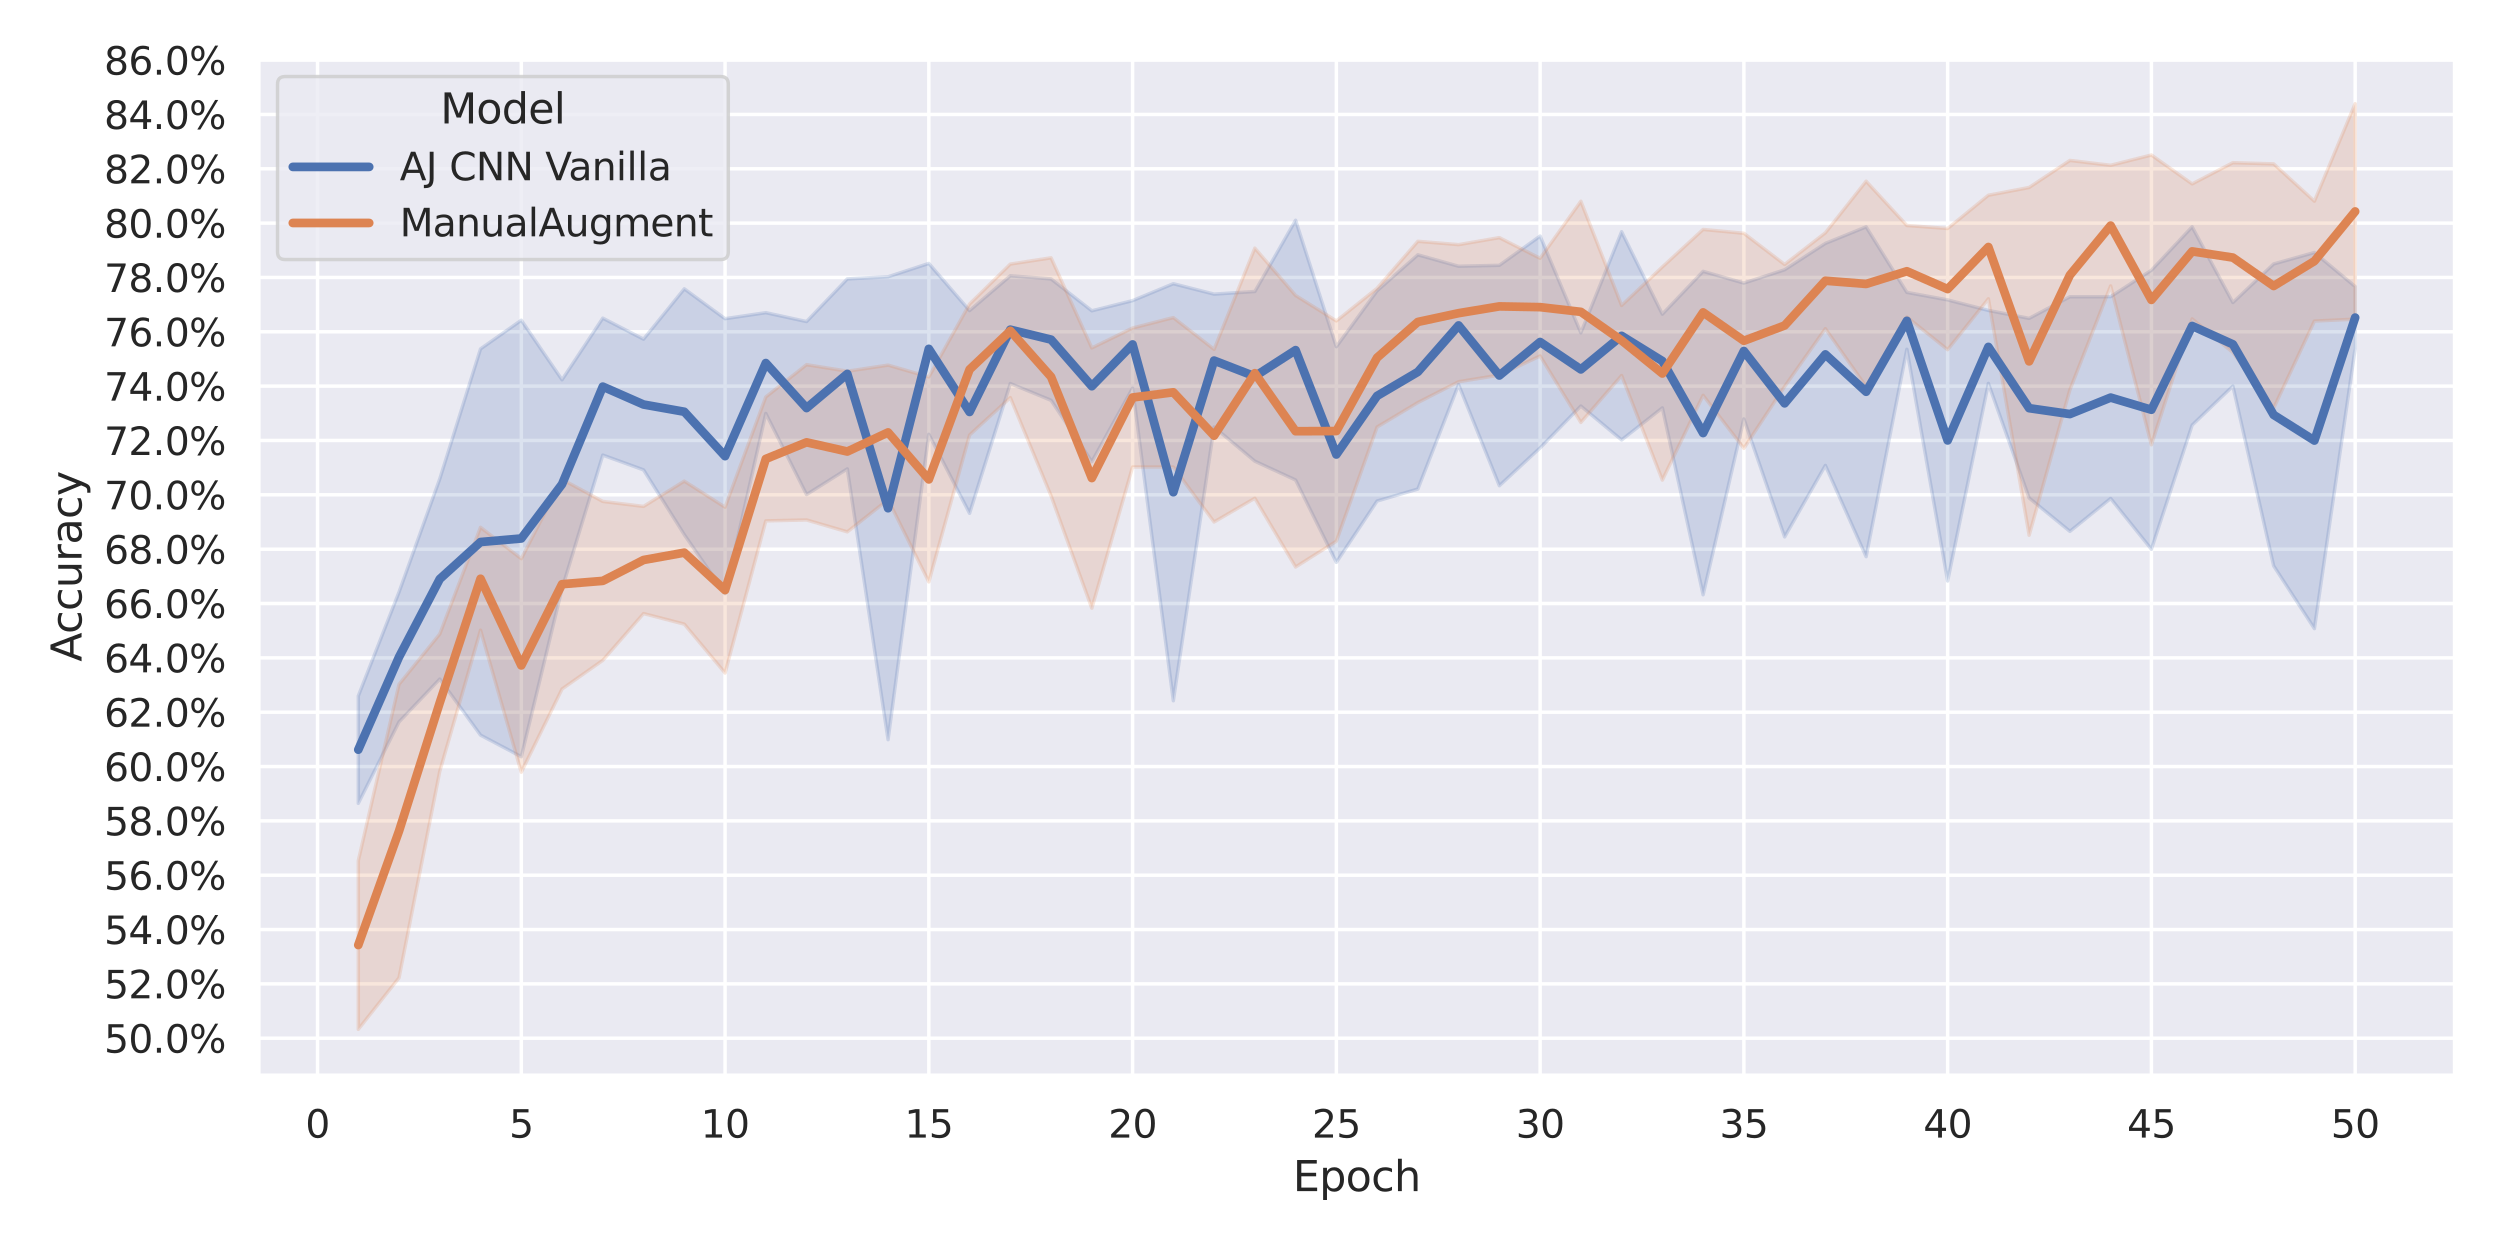 <?xml version="1.0" encoding="utf-8" standalone="no"?>
<!DOCTYPE svg PUBLIC "-//W3C//DTD SVG 1.1//EN"
  "http://www.w3.org/Graphics/SVG/1.1/DTD/svg11.dtd">
<svg xmlns:xlink="http://www.w3.org/1999/xlink" width="720pt" height="360pt" viewBox="0 0 720 360" xmlns="http://www.w3.org/2000/svg" version="1.1">
 <defs>
  <style type="text/css">*{stroke-linejoin: round; stroke-linecap: butt}</style>
 </defs>
 <g id="figure_1">
  <g id="patch_1">
   <path d="M 0 360 
L 720 360 
L 720 0 
L 0 0 
z
" style="fill: #ffffff"/>
  </g>
  <g id="axes_1">
   <g id="patch_2">
    <path d="M 74.43 309.78 
L 707.04 309.78 
L 707.04 16.547 
L 74.43 16.547 
z
" style="fill: #eaeaf2"/>
   </g>
   <g id="matplotlib.axis_1">
    <g id="xtick_1">
     <g id="line2d_1">
      <path d="M 91.448 309.78 
L 91.448 16.547 
" clip-path="url(#pb23898dc6a)" style="fill: none; stroke: #ffffff; stroke-linecap: round"/>
     </g>
     <g id="text_1">
      <!-- 0 -->
      <g style="fill: #262626" transform="translate(87.949 327.638) scale(0.11 -0.11)">
       <defs>
        <path id="DejaVuSans-30" d="M 2034 4250 
Q 1547 4250 1301 3770 
Q 1056 3291 1056 2328 
Q 1056 1369 1301 889 
Q 1547 409 2034 409 
Q 2525 409 2770 889 
Q 3016 1369 3016 2328 
Q 3016 3291 2770 3770 
Q 2525 4250 2034 4250 
z
M 2034 4750 
Q 2819 4750 3233 4129 
Q 3647 3509 3647 2328 
Q 3647 1150 3233 529 
Q 2819 -91 2034 -91 
Q 1250 -91 836 529 
Q 422 1150 422 2328 
Q 422 3509 836 4129 
Q 1250 4750 2034 4750 
z
" transform="scale(0.016)"/>
       </defs>
       <use xlink:href="#DejaVuSans-30"/>
      </g>
     </g>
    </g>
    <g id="xtick_2">
     <g id="line2d_2">
      <path d="M 150.132 309.78 
L 150.132 16.547 
" clip-path="url(#pb23898dc6a)" style="fill: none; stroke: #ffffff; stroke-linecap: round"/>
     </g>
     <g id="text_2">
      <!-- 5 -->
      <g style="fill: #262626" transform="translate(146.633 327.638) scale(0.11 -0.11)">
       <defs>
        <path id="DejaVuSans-35" d="M 691 4666 
L 3169 4666 
L 3169 4134 
L 1269 4134 
L 1269 2991 
Q 1406 3038 1543 3061 
Q 1681 3084 1819 3084 
Q 2600 3084 3056 2656 
Q 3513 2228 3513 1497 
Q 3513 744 3044 326 
Q 2575 -91 1722 -91 
Q 1428 -91 1123 -41 
Q 819 9 494 109 
L 494 744 
Q 775 591 1075 516 
Q 1375 441 1709 441 
Q 2250 441 2565 725 
Q 2881 1009 2881 1497 
Q 2881 1984 2565 2268 
Q 2250 2553 1709 2553 
Q 1456 2553 1204 2497 
Q 953 2441 691 2322 
L 691 4666 
z
" transform="scale(0.016)"/>
       </defs>
       <use xlink:href="#DejaVuSans-35"/>
      </g>
     </g>
    </g>
    <g id="xtick_3">
     <g id="line2d_3">
      <path d="M 208.816 309.78 
L 208.816 16.547 
" clip-path="url(#pb23898dc6a)" style="fill: none; stroke: #ffffff; stroke-linecap: round"/>
     </g>
     <g id="text_3">
      <!-- 10 -->
      <g style="fill: #262626" transform="translate(201.817 327.638) scale(0.11 -0.11)">
       <defs>
        <path id="DejaVuSans-31" d="M 794 531 
L 1825 531 
L 1825 4091 
L 703 3866 
L 703 4441 
L 1819 4666 
L 2450 4666 
L 2450 531 
L 3481 531 
L 3481 0 
L 794 0 
L 794 531 
z
" transform="scale(0.016)"/>
       </defs>
       <use xlink:href="#DejaVuSans-31"/>
       <use xlink:href="#DejaVuSans-30" x="63.623"/>
      </g>
     </g>
    </g>
    <g id="xtick_4">
     <g id="line2d_4">
      <path d="M 267.499 309.78 
L 267.499 16.547 
" clip-path="url(#pb23898dc6a)" style="fill: none; stroke: #ffffff; stroke-linecap: round"/>
     </g>
     <g id="text_4">
      <!-- 15 -->
      <g style="fill: #262626" transform="translate(260.501 327.638) scale(0.11 -0.11)">
       <use xlink:href="#DejaVuSans-31"/>
       <use xlink:href="#DejaVuSans-35" x="63.623"/>
      </g>
     </g>
    </g>
    <g id="xtick_5">
     <g id="line2d_5">
      <path d="M 326.183 309.78 
L 326.183 16.547 
" clip-path="url(#pb23898dc6a)" style="fill: none; stroke: #ffffff; stroke-linecap: round"/>
     </g>
     <g id="text_5">
      <!-- 20 -->
      <g style="fill: #262626" transform="translate(319.184 327.638) scale(0.11 -0.11)">
       <defs>
        <path id="DejaVuSans-32" d="M 1228 531 
L 3431 531 
L 3431 0 
L 469 0 
L 469 531 
Q 828 903 1448 1529 
Q 2069 2156 2228 2338 
Q 2531 2678 2651 2914 
Q 2772 3150 2772 3378 
Q 2772 3750 2511 3984 
Q 2250 4219 1831 4219 
Q 1534 4219 1204 4116 
Q 875 4013 500 3803 
L 500 4441 
Q 881 4594 1212 4672 
Q 1544 4750 1819 4750 
Q 2544 4750 2975 4387 
Q 3406 4025 3406 3419 
Q 3406 3131 3298 2873 
Q 3191 2616 2906 2266 
Q 2828 2175 2409 1742 
Q 1991 1309 1228 531 
z
" transform="scale(0.016)"/>
       </defs>
       <use xlink:href="#DejaVuSans-32"/>
       <use xlink:href="#DejaVuSans-30" x="63.623"/>
      </g>
     </g>
    </g>
    <g id="xtick_6">
     <g id="line2d_6">
      <path d="M 384.867 309.78 
L 384.867 16.547 
" clip-path="url(#pb23898dc6a)" style="fill: none; stroke: #ffffff; stroke-linecap: round"/>
     </g>
     <g id="text_6">
      <!-- 25 -->
      <g style="fill: #262626" transform="translate(377.868 327.638) scale(0.11 -0.11)">
       <use xlink:href="#DejaVuSans-32"/>
       <use xlink:href="#DejaVuSans-35" x="63.623"/>
      </g>
     </g>
    </g>
    <g id="xtick_7">
     <g id="line2d_7">
      <path d="M 443.55 309.78 
L 443.55 16.547 
" clip-path="url(#pb23898dc6a)" style="fill: none; stroke: #ffffff; stroke-linecap: round"/>
     </g>
     <g id="text_7">
      <!-- 30 -->
      <g style="fill: #262626" transform="translate(436.552 327.638) scale(0.11 -0.11)">
       <defs>
        <path id="DejaVuSans-33" d="M 2597 2516 
Q 3050 2419 3304 2112 
Q 3559 1806 3559 1356 
Q 3559 666 3084 287 
Q 2609 -91 1734 -91 
Q 1441 -91 1130 -33 
Q 819 25 488 141 
L 488 750 
Q 750 597 1062 519 
Q 1375 441 1716 441 
Q 2309 441 2620 675 
Q 2931 909 2931 1356 
Q 2931 1769 2642 2001 
Q 2353 2234 1838 2234 
L 1294 2234 
L 1294 2753 
L 1863 2753 
Q 2328 2753 2575 2939 
Q 2822 3125 2822 3475 
Q 2822 3834 2567 4026 
Q 2313 4219 1838 4219 
Q 1578 4219 1281 4162 
Q 984 4106 628 3988 
L 628 4550 
Q 988 4650 1302 4700 
Q 1616 4750 1894 4750 
Q 2613 4750 3031 4423 
Q 3450 4097 3450 3541 
Q 3450 3153 3228 2886 
Q 3006 2619 2597 2516 
z
" transform="scale(0.016)"/>
       </defs>
       <use xlink:href="#DejaVuSans-33"/>
       <use xlink:href="#DejaVuSans-30" x="63.623"/>
      </g>
     </g>
    </g>
    <g id="xtick_8">
     <g id="line2d_8">
      <path d="M 502.234 309.78 
L 502.234 16.547 
" clip-path="url(#pb23898dc6a)" style="fill: none; stroke: #ffffff; stroke-linecap: round"/>
     </g>
     <g id="text_8">
      <!-- 35 -->
      <g style="fill: #262626" transform="translate(495.235 327.638) scale(0.11 -0.11)">
       <use xlink:href="#DejaVuSans-33"/>
       <use xlink:href="#DejaVuSans-35" x="63.623"/>
      </g>
     </g>
    </g>
    <g id="xtick_9">
     <g id="line2d_9">
      <path d="M 560.918 309.78 
L 560.918 16.547 
" clip-path="url(#pb23898dc6a)" style="fill: none; stroke: #ffffff; stroke-linecap: round"/>
     </g>
     <g id="text_9">
      <!-- 40 -->
      <g style="fill: #262626" transform="translate(553.919 327.638) scale(0.11 -0.11)">
       <defs>
        <path id="DejaVuSans-34" d="M 2419 4116 
L 825 1625 
L 2419 1625 
L 2419 4116 
z
M 2253 4666 
L 3047 4666 
L 3047 1625 
L 3713 1625 
L 3713 1100 
L 3047 1100 
L 3047 0 
L 2419 0 
L 2419 1100 
L 313 1100 
L 313 1709 
L 2253 4666 
z
" transform="scale(0.016)"/>
       </defs>
       <use xlink:href="#DejaVuSans-34"/>
       <use xlink:href="#DejaVuSans-30" x="63.623"/>
      </g>
     </g>
    </g>
    <g id="xtick_10">
     <g id="line2d_10">
      <path d="M 619.601 309.78 
L 619.601 16.547 
" clip-path="url(#pb23898dc6a)" style="fill: none; stroke: #ffffff; stroke-linecap: round"/>
     </g>
     <g id="text_10">
      <!-- 45 -->
      <g style="fill: #262626" transform="translate(612.603 327.638) scale(0.11 -0.11)">
       <use xlink:href="#DejaVuSans-34"/>
       <use xlink:href="#DejaVuSans-35" x="63.623"/>
      </g>
     </g>
    </g>
    <g id="xtick_11">
     <g id="line2d_11">
      <path d="M 678.285 309.78 
L 678.285 16.547 
" clip-path="url(#pb23898dc6a)" style="fill: none; stroke: #ffffff; stroke-linecap: round"/>
     </g>
     <g id="text_11">
      <!-- 50 -->
      <g style="fill: #262626" transform="translate(671.286 327.638) scale(0.11 -0.11)">
       <use xlink:href="#DejaVuSans-35"/>
       <use xlink:href="#DejaVuSans-30" x="63.623"/>
      </g>
     </g>
    </g>
    <g id="text_12">
     <!-- Epoch -->
     <g style="fill: #262626" transform="translate(372.362 343.044) scale(0.12 -0.12)">
      <defs>
       <path id="DejaVuSans-45" d="M 628 4666 
L 3578 4666 
L 3578 4134 
L 1259 4134 
L 1259 2753 
L 3481 2753 
L 3481 2222 
L 1259 2222 
L 1259 531 
L 3634 531 
L 3634 0 
L 628 0 
L 628 4666 
z
" transform="scale(0.016)"/>
       <path id="DejaVuSans-70" d="M 1159 525 
L 1159 -1331 
L 581 -1331 
L 581 3500 
L 1159 3500 
L 1159 2969 
Q 1341 3281 1617 3432 
Q 1894 3584 2278 3584 
Q 2916 3584 3314 3078 
Q 3713 2572 3713 1747 
Q 3713 922 3314 415 
Q 2916 -91 2278 -91 
Q 1894 -91 1617 61 
Q 1341 213 1159 525 
z
M 3116 1747 
Q 3116 2381 2855 2742 
Q 2594 3103 2138 3103 
Q 1681 3103 1420 2742 
Q 1159 2381 1159 1747 
Q 1159 1113 1420 752 
Q 1681 391 2138 391 
Q 2594 391 2855 752 
Q 3116 1113 3116 1747 
z
" transform="scale(0.016)"/>
       <path id="DejaVuSans-6f" d="M 1959 3097 
Q 1497 3097 1228 2736 
Q 959 2375 959 1747 
Q 959 1119 1226 758 
Q 1494 397 1959 397 
Q 2419 397 2687 759 
Q 2956 1122 2956 1747 
Q 2956 2369 2687 2733 
Q 2419 3097 1959 3097 
z
M 1959 3584 
Q 2709 3584 3137 3096 
Q 3566 2609 3566 1747 
Q 3566 888 3137 398 
Q 2709 -91 1959 -91 
Q 1206 -91 779 398 
Q 353 888 353 1747 
Q 353 2609 779 3096 
Q 1206 3584 1959 3584 
z
" transform="scale(0.016)"/>
       <path id="DejaVuSans-63" d="M 3122 3366 
L 3122 2828 
Q 2878 2963 2633 3030 
Q 2388 3097 2138 3097 
Q 1578 3097 1268 2742 
Q 959 2388 959 1747 
Q 959 1106 1268 751 
Q 1578 397 2138 397 
Q 2388 397 2633 464 
Q 2878 531 3122 666 
L 3122 134 
Q 2881 22 2623 -34 
Q 2366 -91 2075 -91 
Q 1284 -91 818 406 
Q 353 903 353 1747 
Q 353 2603 823 3093 
Q 1294 3584 2113 3584 
Q 2378 3584 2631 3529 
Q 2884 3475 3122 3366 
z
" transform="scale(0.016)"/>
       <path id="DejaVuSans-68" d="M 3513 2113 
L 3513 0 
L 2938 0 
L 2938 2094 
Q 2938 2591 2744 2837 
Q 2550 3084 2163 3084 
Q 1697 3084 1428 2787 
Q 1159 2491 1159 1978 
L 1159 0 
L 581 0 
L 581 4863 
L 1159 4863 
L 1159 2956 
Q 1366 3272 1645 3428 
Q 1925 3584 2291 3584 
Q 2894 3584 3203 3211 
Q 3513 2838 3513 2113 
z
" transform="scale(0.016)"/>
      </defs>
      <use xlink:href="#DejaVuSans-45"/>
      <use xlink:href="#DejaVuSans-70" x="63.184"/>
      <use xlink:href="#DejaVuSans-6f" x="126.66"/>
      <use xlink:href="#DejaVuSans-63" x="187.842"/>
      <use xlink:href="#DejaVuSans-68" x="242.822"/>
     </g>
    </g>
   </g>
   <g id="matplotlib.axis_2">
    <g id="ytick_1">
     <g id="line2d_12">
      <path d="M 74.43 298.997 
L 707.04 298.997 
" clip-path="url(#pb23898dc6a)" style="fill: none; stroke: #ffffff; stroke-linecap: round"/>
     </g>
     <g id="text_13">
      <!-- 50.0% -->
      <g style="fill: #262626" transform="translate(29.986 303.176) scale(0.11 -0.11)">
       <defs>
        <path id="DejaVuSans-2e" d="M 684 794 
L 1344 794 
L 1344 0 
L 684 0 
L 684 794 
z
" transform="scale(0.016)"/>
        <path id="DejaVuSans-25" d="M 4653 2053 
Q 4381 2053 4226 1822 
Q 4072 1591 4072 1178 
Q 4072 772 4226 539 
Q 4381 306 4653 306 
Q 4919 306 5073 539 
Q 5228 772 5228 1178 
Q 5228 1588 5073 1820 
Q 4919 2053 4653 2053 
z
M 4653 2450 
Q 5147 2450 5437 2106 
Q 5728 1763 5728 1178 
Q 5728 594 5436 251 
Q 5144 -91 4653 -91 
Q 4153 -91 3862 251 
Q 3572 594 3572 1178 
Q 3572 1766 3864 2108 
Q 4156 2450 4653 2450 
z
M 1428 4353 
Q 1159 4353 1004 4120 
Q 850 3888 850 3481 
Q 850 3069 1003 2837 
Q 1156 2606 1428 2606 
Q 1700 2606 1854 2837 
Q 2009 3069 2009 3481 
Q 2009 3884 1853 4118 
Q 1697 4353 1428 4353 
z
M 4250 4750 
L 4750 4750 
L 1831 -91 
L 1331 -91 
L 4250 4750 
z
M 1428 4750 
Q 1922 4750 2215 4408 
Q 2509 4066 2509 3481 
Q 2509 2891 2217 2550 
Q 1925 2209 1428 2209 
Q 931 2209 642 2551 
Q 353 2894 353 3481 
Q 353 4063 643 4406 
Q 934 4750 1428 4750 
z
" transform="scale(0.016)"/>
       </defs>
       <use xlink:href="#DejaVuSans-35"/>
       <use xlink:href="#DejaVuSans-30" x="63.623"/>
       <use xlink:href="#DejaVuSans-2e" x="127.246"/>
       <use xlink:href="#DejaVuSans-30" x="159.033"/>
       <use xlink:href="#DejaVuSans-25" x="222.656"/>
      </g>
     </g>
    </g>
    <g id="ytick_2">
     <g id="line2d_13">
      <path d="M 74.43 283.349 
L 707.04 283.349 
" clip-path="url(#pb23898dc6a)" style="fill: none; stroke: #ffffff; stroke-linecap: round"/>
     </g>
     <g id="text_14">
      <!-- 52.0% -->
      <g style="fill: #262626" transform="translate(29.986 287.528) scale(0.11 -0.11)">
       <use xlink:href="#DejaVuSans-35"/>
       <use xlink:href="#DejaVuSans-32" x="63.623"/>
       <use xlink:href="#DejaVuSans-2e" x="127.246"/>
       <use xlink:href="#DejaVuSans-30" x="159.033"/>
       <use xlink:href="#DejaVuSans-25" x="222.656"/>
      </g>
     </g>
    </g>
    <g id="ytick_3">
     <g id="line2d_14">
      <path d="M 74.43 267.7 
L 707.04 267.7 
" clip-path="url(#pb23898dc6a)" style="fill: none; stroke: #ffffff; stroke-linecap: round"/>
     </g>
     <g id="text_15">
      <!-- 54.0% -->
      <g style="fill: #262626" transform="translate(29.986 271.879) scale(0.11 -0.11)">
       <use xlink:href="#DejaVuSans-35"/>
       <use xlink:href="#DejaVuSans-34" x="63.623"/>
       <use xlink:href="#DejaVuSans-2e" x="127.246"/>
       <use xlink:href="#DejaVuSans-30" x="159.033"/>
       <use xlink:href="#DejaVuSans-25" x="222.656"/>
      </g>
     </g>
    </g>
    <g id="ytick_4">
     <g id="line2d_15">
      <path d="M 74.43 252.051 
L 707.04 252.051 
" clip-path="url(#pb23898dc6a)" style="fill: none; stroke: #ffffff; stroke-linecap: round"/>
     </g>
     <g id="text_16">
      <!-- 56.0% -->
      <g style="fill: #262626" transform="translate(29.986 256.231) scale(0.11 -0.11)">
       <defs>
        <path id="DejaVuSans-36" d="M 2113 2584 
Q 1688 2584 1439 2293 
Q 1191 2003 1191 1497 
Q 1191 994 1439 701 
Q 1688 409 2113 409 
Q 2538 409 2786 701 
Q 3034 994 3034 1497 
Q 3034 2003 2786 2293 
Q 2538 2584 2113 2584 
z
M 3366 4563 
L 3366 3988 
Q 3128 4100 2886 4159 
Q 2644 4219 2406 4219 
Q 1781 4219 1451 3797 
Q 1122 3375 1075 2522 
Q 1259 2794 1537 2939 
Q 1816 3084 2150 3084 
Q 2853 3084 3261 2657 
Q 3669 2231 3669 1497 
Q 3669 778 3244 343 
Q 2819 -91 2113 -91 
Q 1303 -91 875 529 
Q 447 1150 447 2328 
Q 447 3434 972 4092 
Q 1497 4750 2381 4750 
Q 2619 4750 2861 4703 
Q 3103 4656 3366 4563 
z
" transform="scale(0.016)"/>
       </defs>
       <use xlink:href="#DejaVuSans-35"/>
       <use xlink:href="#DejaVuSans-36" x="63.623"/>
       <use xlink:href="#DejaVuSans-2e" x="127.246"/>
       <use xlink:href="#DejaVuSans-30" x="159.033"/>
       <use xlink:href="#DejaVuSans-25" x="222.656"/>
      </g>
     </g>
    </g>
    <g id="ytick_5">
     <g id="line2d_16">
      <path d="M 74.43 236.403 
L 707.04 236.403 
" clip-path="url(#pb23898dc6a)" style="fill: none; stroke: #ffffff; stroke-linecap: round"/>
     </g>
     <g id="text_17">
      <!-- 58.0% -->
      <g style="fill: #262626" transform="translate(29.986 240.582) scale(0.11 -0.11)">
       <defs>
        <path id="DejaVuSans-38" d="M 2034 2216 
Q 1584 2216 1326 1975 
Q 1069 1734 1069 1313 
Q 1069 891 1326 650 
Q 1584 409 2034 409 
Q 2484 409 2743 651 
Q 3003 894 3003 1313 
Q 3003 1734 2745 1975 
Q 2488 2216 2034 2216 
z
M 1403 2484 
Q 997 2584 770 2862 
Q 544 3141 544 3541 
Q 544 4100 942 4425 
Q 1341 4750 2034 4750 
Q 2731 4750 3128 4425 
Q 3525 4100 3525 3541 
Q 3525 3141 3298 2862 
Q 3072 2584 2669 2484 
Q 3125 2378 3379 2068 
Q 3634 1759 3634 1313 
Q 3634 634 3220 271 
Q 2806 -91 2034 -91 
Q 1263 -91 848 271 
Q 434 634 434 1313 
Q 434 1759 690 2068 
Q 947 2378 1403 2484 
z
M 1172 3481 
Q 1172 3119 1398 2916 
Q 1625 2713 2034 2713 
Q 2441 2713 2670 2916 
Q 2900 3119 2900 3481 
Q 2900 3844 2670 4047 
Q 2441 4250 2034 4250 
Q 1625 4250 1398 4047 
Q 1172 3844 1172 3481 
z
" transform="scale(0.016)"/>
       </defs>
       <use xlink:href="#DejaVuSans-35"/>
       <use xlink:href="#DejaVuSans-38" x="63.623"/>
       <use xlink:href="#DejaVuSans-2e" x="127.246"/>
       <use xlink:href="#DejaVuSans-30" x="159.033"/>
       <use xlink:href="#DejaVuSans-25" x="222.656"/>
      </g>
     </g>
    </g>
    <g id="ytick_6">
     <g id="line2d_17">
      <path d="M 74.43 220.754 
L 707.04 220.754 
" clip-path="url(#pb23898dc6a)" style="fill: none; stroke: #ffffff; stroke-linecap: round"/>
     </g>
     <g id="text_18">
      <!-- 60.0% -->
      <g style="fill: #262626" transform="translate(29.986 224.933) scale(0.11 -0.11)">
       <use xlink:href="#DejaVuSans-36"/>
       <use xlink:href="#DejaVuSans-30" x="63.623"/>
       <use xlink:href="#DejaVuSans-2e" x="127.246"/>
       <use xlink:href="#DejaVuSans-30" x="159.033"/>
       <use xlink:href="#DejaVuSans-25" x="222.656"/>
      </g>
     </g>
    </g>
    <g id="ytick_7">
     <g id="line2d_18">
      <path d="M 74.43 205.106 
L 707.04 205.106 
" clip-path="url(#pb23898dc6a)" style="fill: none; stroke: #ffffff; stroke-linecap: round"/>
     </g>
     <g id="text_19">
      <!-- 62.0% -->
      <g style="fill: #262626" transform="translate(29.986 209.285) scale(0.11 -0.11)">
       <use xlink:href="#DejaVuSans-36"/>
       <use xlink:href="#DejaVuSans-32" x="63.623"/>
       <use xlink:href="#DejaVuSans-2e" x="127.246"/>
       <use xlink:href="#DejaVuSans-30" x="159.033"/>
       <use xlink:href="#DejaVuSans-25" x="222.656"/>
      </g>
     </g>
    </g>
    <g id="ytick_8">
     <g id="line2d_19">
      <path d="M 74.43 189.457 
L 707.04 189.457 
" clip-path="url(#pb23898dc6a)" style="fill: none; stroke: #ffffff; stroke-linecap: round"/>
     </g>
     <g id="text_20">
      <!-- 64.0% -->
      <g style="fill: #262626" transform="translate(29.986 193.636) scale(0.11 -0.11)">
       <use xlink:href="#DejaVuSans-36"/>
       <use xlink:href="#DejaVuSans-34" x="63.623"/>
       <use xlink:href="#DejaVuSans-2e" x="127.246"/>
       <use xlink:href="#DejaVuSans-30" x="159.033"/>
       <use xlink:href="#DejaVuSans-25" x="222.656"/>
      </g>
     </g>
    </g>
    <g id="ytick_9">
     <g id="line2d_20">
      <path d="M 74.43 173.808 
L 707.04 173.808 
" clip-path="url(#pb23898dc6a)" style="fill: none; stroke: #ffffff; stroke-linecap: round"/>
     </g>
     <g id="text_21">
      <!-- 66.0% -->
      <g style="fill: #262626" transform="translate(29.986 177.988) scale(0.11 -0.11)">
       <use xlink:href="#DejaVuSans-36"/>
       <use xlink:href="#DejaVuSans-36" x="63.623"/>
       <use xlink:href="#DejaVuSans-2e" x="127.246"/>
       <use xlink:href="#DejaVuSans-30" x="159.033"/>
       <use xlink:href="#DejaVuSans-25" x="222.656"/>
      </g>
     </g>
    </g>
    <g id="ytick_10">
     <g id="line2d_21">
      <path d="M 74.43 158.16 
L 707.04 158.16 
" clip-path="url(#pb23898dc6a)" style="fill: none; stroke: #ffffff; stroke-linecap: round"/>
     </g>
     <g id="text_22">
      <!-- 68.0% -->
      <g style="fill: #262626" transform="translate(29.986 162.339) scale(0.11 -0.11)">
       <use xlink:href="#DejaVuSans-36"/>
       <use xlink:href="#DejaVuSans-38" x="63.623"/>
       <use xlink:href="#DejaVuSans-2e" x="127.246"/>
       <use xlink:href="#DejaVuSans-30" x="159.033"/>
       <use xlink:href="#DejaVuSans-25" x="222.656"/>
      </g>
     </g>
    </g>
    <g id="ytick_11">
     <g id="line2d_22">
      <path d="M 74.43 142.511 
L 707.04 142.511 
" clip-path="url(#pb23898dc6a)" style="fill: none; stroke: #ffffff; stroke-linecap: round"/>
     </g>
     <g id="text_23">
      <!-- 70.0% -->
      <g style="fill: #262626" transform="translate(29.986 146.69) scale(0.11 -0.11)">
       <defs>
        <path id="DejaVuSans-37" d="M 525 4666 
L 3525 4666 
L 3525 4397 
L 1831 0 
L 1172 0 
L 2766 4134 
L 525 4134 
L 525 4666 
z
" transform="scale(0.016)"/>
       </defs>
       <use xlink:href="#DejaVuSans-37"/>
       <use xlink:href="#DejaVuSans-30" x="63.623"/>
       <use xlink:href="#DejaVuSans-2e" x="127.246"/>
       <use xlink:href="#DejaVuSans-30" x="159.033"/>
       <use xlink:href="#DejaVuSans-25" x="222.656"/>
      </g>
     </g>
    </g>
    <g id="ytick_12">
     <g id="line2d_23">
      <path d="M 74.43 126.863 
L 707.04 126.863 
" clip-path="url(#pb23898dc6a)" style="fill: none; stroke: #ffffff; stroke-linecap: round"/>
     </g>
     <g id="text_24">
      <!-- 72.0% -->
      <g style="fill: #262626" transform="translate(29.986 131.042) scale(0.11 -0.11)">
       <use xlink:href="#DejaVuSans-37"/>
       <use xlink:href="#DejaVuSans-32" x="63.623"/>
       <use xlink:href="#DejaVuSans-2e" x="127.246"/>
       <use xlink:href="#DejaVuSans-30" x="159.033"/>
       <use xlink:href="#DejaVuSans-25" x="222.656"/>
      </g>
     </g>
    </g>
    <g id="ytick_13">
     <g id="line2d_24">
      <path d="M 74.43 111.214 
L 707.04 111.214 
" clip-path="url(#pb23898dc6a)" style="fill: none; stroke: #ffffff; stroke-linecap: round"/>
     </g>
     <g id="text_25">
      <!-- 74.0% -->
      <g style="fill: #262626" transform="translate(29.986 115.393) scale(0.11 -0.11)">
       <use xlink:href="#DejaVuSans-37"/>
       <use xlink:href="#DejaVuSans-34" x="63.623"/>
       <use xlink:href="#DejaVuSans-2e" x="127.246"/>
       <use xlink:href="#DejaVuSans-30" x="159.033"/>
       <use xlink:href="#DejaVuSans-25" x="222.656"/>
      </g>
     </g>
    </g>
    <g id="ytick_14">
     <g id="line2d_25">
      <path d="M 74.43 95.565 
L 707.04 95.565 
" clip-path="url(#pb23898dc6a)" style="fill: none; stroke: #ffffff; stroke-linecap: round"/>
     </g>
     <g id="text_26">
      <!-- 76.0% -->
      <g style="fill: #262626" transform="translate(29.986 99.745) scale(0.11 -0.11)">
       <use xlink:href="#DejaVuSans-37"/>
       <use xlink:href="#DejaVuSans-36" x="63.623"/>
       <use xlink:href="#DejaVuSans-2e" x="127.246"/>
       <use xlink:href="#DejaVuSans-30" x="159.033"/>
       <use xlink:href="#DejaVuSans-25" x="222.656"/>
      </g>
     </g>
    </g>
    <g id="ytick_15">
     <g id="line2d_26">
      <path d="M 74.43 79.917 
L 707.04 79.917 
" clip-path="url(#pb23898dc6a)" style="fill: none; stroke: #ffffff; stroke-linecap: round"/>
     </g>
     <g id="text_27">
      <!-- 78.0% -->
      <g style="fill: #262626" transform="translate(29.986 84.096) scale(0.11 -0.11)">
       <use xlink:href="#DejaVuSans-37"/>
       <use xlink:href="#DejaVuSans-38" x="63.623"/>
       <use xlink:href="#DejaVuSans-2e" x="127.246"/>
       <use xlink:href="#DejaVuSans-30" x="159.033"/>
       <use xlink:href="#DejaVuSans-25" x="222.656"/>
      </g>
     </g>
    </g>
    <g id="ytick_16">
     <g id="line2d_27">
      <path d="M 74.43 64.268 
L 707.04 64.268 
" clip-path="url(#pb23898dc6a)" style="fill: none; stroke: #ffffff; stroke-linecap: round"/>
     </g>
     <g id="text_28">
      <!-- 80.0% -->
      <g style="fill: #262626" transform="translate(29.986 68.447) scale(0.11 -0.11)">
       <use xlink:href="#DejaVuSans-38"/>
       <use xlink:href="#DejaVuSans-30" x="63.623"/>
       <use xlink:href="#DejaVuSans-2e" x="127.246"/>
       <use xlink:href="#DejaVuSans-30" x="159.033"/>
       <use xlink:href="#DejaVuSans-25" x="222.656"/>
      </g>
     </g>
    </g>
    <g id="ytick_17">
     <g id="line2d_28">
      <path d="M 74.43 48.62 
L 707.04 48.62 
" clip-path="url(#pb23898dc6a)" style="fill: none; stroke: #ffffff; stroke-linecap: round"/>
     </g>
     <g id="text_29">
      <!-- 82.0% -->
      <g style="fill: #262626" transform="translate(29.986 52.799) scale(0.11 -0.11)">
       <use xlink:href="#DejaVuSans-38"/>
       <use xlink:href="#DejaVuSans-32" x="63.623"/>
       <use xlink:href="#DejaVuSans-2e" x="127.246"/>
       <use xlink:href="#DejaVuSans-30" x="159.033"/>
       <use xlink:href="#DejaVuSans-25" x="222.656"/>
      </g>
     </g>
    </g>
    <g id="ytick_18">
     <g id="line2d_29">
      <path d="M 74.43 32.971 
L 707.04 32.971 
" clip-path="url(#pb23898dc6a)" style="fill: none; stroke: #ffffff; stroke-linecap: round"/>
     </g>
     <g id="text_30">
      <!-- 84.0% -->
      <g style="fill: #262626" transform="translate(29.986 37.15) scale(0.11 -0.11)">
       <use xlink:href="#DejaVuSans-38"/>
       <use xlink:href="#DejaVuSans-34" x="63.623"/>
       <use xlink:href="#DejaVuSans-2e" x="127.246"/>
       <use xlink:href="#DejaVuSans-30" x="159.033"/>
       <use xlink:href="#DejaVuSans-25" x="222.656"/>
      </g>
     </g>
    </g>
    <g id="ytick_19">
     <g id="line2d_30">
      <path d="M 74.43 17.322 
L 707.04 17.322 
" clip-path="url(#pb23898dc6a)" style="fill: none; stroke: #ffffff; stroke-linecap: round"/>
     </g>
     <g id="text_31">
      <!-- 86.0% -->
      <g style="fill: #262626" transform="translate(29.986 21.502) scale(0.11 -0.11)">
       <use xlink:href="#DejaVuSans-38"/>
       <use xlink:href="#DejaVuSans-36" x="63.623"/>
       <use xlink:href="#DejaVuSans-2e" x="127.246"/>
       <use xlink:href="#DejaVuSans-30" x="159.033"/>
       <use xlink:href="#DejaVuSans-25" x="222.656"/>
      </g>
     </g>
    </g>
    <g id="text_32">
     <!-- Accuracy -->
     <g style="fill: #262626" transform="translate(23.49 190.557) rotate(-90) scale(0.12 -0.12)">
      <defs>
       <path id="DejaVuSans-41" d="M 2188 4044 
L 1331 1722 
L 3047 1722 
L 2188 4044 
z
M 1831 4666 
L 2547 4666 
L 4325 0 
L 3669 0 
L 3244 1197 
L 1141 1197 
L 716 0 
L 50 0 
L 1831 4666 
z
" transform="scale(0.016)"/>
       <path id="DejaVuSans-75" d="M 544 1381 
L 544 3500 
L 1119 3500 
L 1119 1403 
Q 1119 906 1312 657 
Q 1506 409 1894 409 
Q 2359 409 2629 706 
Q 2900 1003 2900 1516 
L 2900 3500 
L 3475 3500 
L 3475 0 
L 2900 0 
L 2900 538 
Q 2691 219 2414 64 
Q 2138 -91 1772 -91 
Q 1169 -91 856 284 
Q 544 659 544 1381 
z
M 1991 3584 
L 1991 3584 
z
" transform="scale(0.016)"/>
       <path id="DejaVuSans-72" d="M 2631 2963 
Q 2534 3019 2420 3045 
Q 2306 3072 2169 3072 
Q 1681 3072 1420 2755 
Q 1159 2438 1159 1844 
L 1159 0 
L 581 0 
L 581 3500 
L 1159 3500 
L 1159 2956 
Q 1341 3275 1631 3429 
Q 1922 3584 2338 3584 
Q 2397 3584 2469 3576 
Q 2541 3569 2628 3553 
L 2631 2963 
z
" transform="scale(0.016)"/>
       <path id="DejaVuSans-61" d="M 2194 1759 
Q 1497 1759 1228 1600 
Q 959 1441 959 1056 
Q 959 750 1161 570 
Q 1363 391 1709 391 
Q 2188 391 2477 730 
Q 2766 1069 2766 1631 
L 2766 1759 
L 2194 1759 
z
M 3341 1997 
L 3341 0 
L 2766 0 
L 2766 531 
Q 2569 213 2275 61 
Q 1981 -91 1556 -91 
Q 1019 -91 701 211 
Q 384 513 384 1019 
Q 384 1609 779 1909 
Q 1175 2209 1959 2209 
L 2766 2209 
L 2766 2266 
Q 2766 2663 2505 2880 
Q 2244 3097 1772 3097 
Q 1472 3097 1187 3025 
Q 903 2953 641 2809 
L 641 3341 
Q 956 3463 1253 3523 
Q 1550 3584 1831 3584 
Q 2591 3584 2966 3190 
Q 3341 2797 3341 1997 
z
" transform="scale(0.016)"/>
       <path id="DejaVuSans-79" d="M 2059 -325 
Q 1816 -950 1584 -1140 
Q 1353 -1331 966 -1331 
L 506 -1331 
L 506 -850 
L 844 -850 
Q 1081 -850 1212 -737 
Q 1344 -625 1503 -206 
L 1606 56 
L 191 3500 
L 800 3500 
L 1894 763 
L 2988 3500 
L 3597 3500 
L 2059 -325 
z
" transform="scale(0.016)"/>
      </defs>
      <use xlink:href="#DejaVuSans-41"/>
      <use xlink:href="#DejaVuSans-63" x="66.658"/>
      <use xlink:href="#DejaVuSans-63" x="121.639"/>
      <use xlink:href="#DejaVuSans-75" x="176.619"/>
      <use xlink:href="#DejaVuSans-72" x="239.998"/>
      <use xlink:href="#DejaVuSans-61" x="281.111"/>
      <use xlink:href="#DejaVuSans-63" x="342.391"/>
      <use xlink:href="#DejaVuSans-79" x="397.371"/>
     </g>
    </g>
   </g>
   <g id="PolyCollection_1">
    <defs>
     <path id="ma11eb9522d" d="M 103.185 -159.551 
L 103.185 -128.632 
L 114.922 -152.097 
L 126.658 -164.424 
L 138.395 -148.275 
L 150.132 -142.067 
L 161.869 -190.47 
L 173.605 -228.932 
L 185.342 -224.673 
L 197.079 -206.008 
L 208.816 -189.032 
L 220.552 -240.922 
L 232.289 -217.561 
L 244.026 -224.958 
L 255.763 -146.974 
L 267.499 -234.921 
L 279.236 -212.163 
L 290.973 -249.538 
L 302.709 -244.704 
L 314.446 -227.028 
L 326.183 -248.186 
L 337.92 -158.178 
L 349.656 -237.012 
L 361.393 -227.174 
L 373.13 -221.753 
L 384.867 -198.044 
L 396.603 -215.7 
L 408.34 -219.157 
L 420.077 -249.23 
L 431.814 -220.111 
L 443.55 -231.007 
L 455.287 -243.062 
L 467.024 -233.29 
L 478.761 -242.527 
L 490.497 -188.703 
L 502.234 -239.347 
L 513.971 -205.368 
L 525.707 -225.955 
L 537.444 -199.688 
L 549.181 -259.408 
L 560.918 -192.673 
L 572.654 -249.58 
L 584.391 -216.578 
L 596.128 -206.964 
L 607.865 -216.435 
L 619.601 -201.819 
L 631.338 -237.561 
L 643.075 -248.805 
L 654.812 -197.033 
L 666.548 -178.958 
L 678.285 -259.575 
L 678.285 -277.488 
L 678.285 -277.488 
L 666.548 -287.279 
L 654.812 -283.989 
L 643.075 -272.871 
L 631.338 -294.676 
L 619.601 -282.169 
L 607.865 -274.554 
L 596.128 -274.533 
L 584.391 -268.31 
L 572.654 -270.603 
L 560.918 -273.633 
L 549.181 -275.796 
L 537.444 -294.664 
L 525.707 -289.906 
L 513.971 -282.309 
L 502.234 -278.472 
L 490.497 -281.856 
L 478.761 -269.526 
L 467.024 -293.261 
L 455.287 -264.156 
L 443.55 -292.014 
L 431.814 -283.596 
L 420.077 -283.324 
L 408.34 -286.617 
L 396.603 -276.249 
L 384.867 -260.153 
L 373.13 -296.571 
L 361.393 -276.048 
L 349.656 -275.298 
L 337.92 -278.292 
L 326.183 -273.42 
L 314.446 -270.498 
L 302.709 -279.681 
L 290.973 -280.573 
L 279.236 -270.55 
L 267.499 -284.135 
L 255.763 -280.29 
L 244.026 -279.678 
L 232.289 -267.397 
L 220.552 -269.954 
L 208.816 -268.216 
L 197.079 -276.823 
L 185.342 -262.321 
L 173.605 -268.377 
L 161.869 -250.629 
L 150.132 -267.772 
L 138.395 -259.527 
L 126.658 -222.087 
L 114.922 -189.487 
L 103.185 -159.551 
z
" style="stroke: #4c72b0; stroke-opacity: 0.2"/>
    </defs>
    <g clip-path="url(#pb23898dc6a)">
     <use xlink:href="#ma11eb9522d" x="0" y="360" style="fill: #4c72b0; fill-opacity: 0.2; stroke: #4c72b0; stroke-opacity: 0.2"/>
    </g>
   </g>
   <g id="PolyCollection_2">
    <defs>
     <path id="m9478e8d057" d="M 103.185 -112.105 
L 103.185 -63.549 
L 114.922 -78.405 
L 126.658 -137.887 
L 138.395 -178.512 
L 150.132 -137.609 
L 161.869 -161.564 
L 173.605 -169.824 
L 185.342 -183.288 
L 197.079 -180.243 
L 208.816 -166.174 
L 220.552 -209.986 
L 232.289 -210.252 
L 244.026 -206.827 
L 255.763 -216.089 
L 267.499 -192.413 
L 279.236 -234.728 
L 290.973 -245.481 
L 302.709 -217.195 
L 314.446 -184.839 
L 326.183 -225.504 
L 337.92 -225.5 
L 349.656 -209.669 
L 361.393 -216.498 
L 373.13 -196.703 
L 384.867 -204.13 
L 396.603 -237.013 
L 408.34 -244.054 
L 420.077 -250.068 
L 431.814 -251.957 
L 443.55 -257.473 
L 455.287 -238.333 
L 467.024 -251.853 
L 478.761 -221.736 
L 490.497 -246.14 
L 502.234 -230.886 
L 513.971 -248.674 
L 525.707 -265.343 
L 537.444 -248.626 
L 549.181 -268.705 
L 560.918 -259.286 
L 572.654 -273.942 
L 584.391 -205.852 
L 596.128 -247.739 
L 607.865 -277.661 
L 619.601 -231.897 
L 631.338 -268.156 
L 643.075 -258.484 
L 654.812 -242.451 
L 666.548 -267.536 
L 678.285 -268.084 
L 678.285 -330.124 
L 678.285 -330.124 
L 666.548 -302.062 
L 654.812 -312.809 
L 643.075 -313.152 
L 631.338 -307.04 
L 619.601 -315.362 
L 607.865 -312.398 
L 596.128 -313.8 
L 584.391 -306.004 
L 572.654 -303.775 
L 560.918 -294.194 
L 549.181 -295.059 
L 537.444 -307.81 
L 525.707 -292.953 
L 513.971 -283.84 
L 502.234 -292.817 
L 490.497 -293.92 
L 478.761 -283.128 
L 467.024 -272.028 
L 455.287 -302.043 
L 443.55 -285.613 
L 431.814 -291.564 
L 420.077 -289.546 
L 408.34 -290.507 
L 396.603 -276.978 
L 384.867 -267.576 
L 373.13 -274.914 
L 361.393 -288.534 
L 349.656 -259.387 
L 337.92 -268.536 
L 326.183 -265.535 
L 314.446 -259.8 
L 302.709 -285.751 
L 290.973 -283.948 
L 279.236 -272.44 
L 267.499 -251.445 
L 255.763 -254.845 
L 244.026 -253.091 
L 232.289 -254.976 
L 220.552 -245.68 
L 208.816 -213.928 
L 197.079 -221.438 
L 185.342 -214.16 
L 173.605 -215.589 
L 161.869 -221.941 
L 150.132 -199.1 
L 138.395 -208.128 
L 126.658 -177.412 
L 114.922 -162.923 
L 103.185 -112.105 
z
" style="stroke: #dd8452; stroke-opacity: 0.2"/>
    </defs>
    <g clip-path="url(#pb23898dc6a)">
     <use xlink:href="#m9478e8d057" x="0" y="360" style="fill: #dd8452; fill-opacity: 0.2; stroke: #dd8452; stroke-opacity: 0.2"/>
    </g>
   </g>
   <g id="line2d_31">
    <path d="M 103.185 215.909 
L 114.922 189.208 
L 126.658 166.745 
L 138.395 156.099 
L 150.132 155.08 
L 161.869 139.451 
L 173.605 111.346 
L 185.342 116.503 
L 197.079 118.584 
L 208.816 131.376 
L 220.552 104.562 
L 232.289 117.521 
L 244.026 107.682 
L 255.763 146.368 
L 267.499 100.472 
L 279.236 118.644 
L 290.973 94.944 
L 302.709 97.807 
L 314.446 111.237 
L 326.183 99.197 
L 337.92 141.765 
L 349.656 103.845 
L 361.393 108.389 
L 373.13 100.838 
L 384.867 130.901 
L 396.603 114.026 
L 408.34 107.113 
L 420.077 93.723 
L 431.814 108.146 
L 443.55 98.49 
L 455.287 106.391 
L 467.024 96.724 
L 478.761 103.973 
L 490.497 124.721 
L 502.234 101.09 
L 513.971 116.162 
L 525.707 102.07 
L 537.444 112.824 
L 549.181 92.398 
L 560.918 126.847 
L 572.654 99.909 
L 584.391 117.556 
L 596.128 119.252 
L 607.865 114.505 
L 619.601 118.006 
L 631.338 93.881 
L 643.075 99.162 
L 654.812 119.489 
L 666.548 126.881 
L 678.285 91.468 
" clip-path="url(#pb23898dc6a)" style="fill: none; stroke: #4c72b0; stroke-width: 2.5; stroke-linecap: round"/>
   </g>
   <g id="line2d_32">
    <path d="M 103.185 272.173 
L 114.922 239.336 
L 126.658 202.351 
L 138.395 166.68 
L 150.132 191.646 
L 161.869 168.248 
L 173.605 167.293 
L 185.342 161.276 
L 197.079 159.16 
L 208.816 169.949 
L 220.552 132.167 
L 232.289 127.386 
L 244.026 130.041 
L 255.763 124.533 
L 267.499 138.071 
L 279.236 106.416 
L 290.973 95.286 
L 302.709 108.527 
L 314.446 137.68 
L 326.183 114.48 
L 337.92 112.982 
L 349.656 125.472 
L 361.393 107.484 
L 373.13 124.192 
L 384.867 124.147 
L 396.603 103.004 
L 408.34 92.719 
L 420.077 90.193 
L 431.814 88.24 
L 443.55 88.457 
L 455.287 89.812 
L 467.024 98.059 
L 478.761 107.568 
L 490.497 89.97 
L 502.234 98.148 
L 513.971 93.743 
L 525.707 80.852 
L 537.444 81.782 
L 549.181 78.118 
L 560.918 83.26 
L 572.654 71.141 
L 584.391 104.072 
L 596.128 79.231 
L 607.865 64.97 
L 619.601 86.37 
L 631.338 72.402 
L 643.075 74.182 
L 654.812 82.37 
L 666.548 75.201 
L 678.285 60.896 
" clip-path="url(#pb23898dc6a)" style="fill: none; stroke: #dd8452; stroke-width: 2.5; stroke-linecap: round"/>
   </g>
   <g id="line2d_33"/>
   <g id="line2d_34"/>
   <g id="patch_3">
    <path d="M 74.43 309.78 
L 74.43 16.547 
" style="fill: none; stroke: #ffffff; stroke-width: 1.25; stroke-linejoin: miter; stroke-linecap: square"/>
   </g>
   <g id="patch_4">
    <path d="M 707.04 309.78 
L 707.04 16.547 
" style="fill: none; stroke: #ffffff; stroke-width: 1.25; stroke-linejoin: miter; stroke-linecap: square"/>
   </g>
   <g id="patch_5">
    <path d="M 74.43 309.78 
L 707.04 309.78 
" style="fill: none; stroke: #ffffff; stroke-width: 1.25; stroke-linejoin: miter; stroke-linecap: square"/>
   </g>
   <g id="patch_6">
    <path d="M 74.43 16.547 
L 707.04 16.547 
" style="fill: none; stroke: #ffffff; stroke-width: 1.25; stroke-linejoin: miter; stroke-linecap: square"/>
   </g>
   <g id="legend_1">
    <g id="patch_7">
     <path d="M 82.13 74.753 
L 207.547 74.753 
Q 209.747 74.753 209.747 72.553 
L 209.747 24.247 
Q 209.747 22.047 207.547 22.047 
L 82.13 22.047 
Q 79.93 22.047 79.93 24.247 
L 79.93 72.553 
Q 79.93 74.753 82.13 74.753 
z
" style="fill: #eaeaf2; opacity: 0.8; stroke: #cccccc; stroke-linejoin: miter"/>
    </g>
    <g id="text_33">
     <!-- Model -->
     <g style="fill: #262626" transform="translate(126.823 35.565) scale(0.12 -0.12)">
      <defs>
       <path id="DejaVuSans-4d" d="M 628 4666 
L 1569 4666 
L 2759 1491 
L 3956 4666 
L 4897 4666 
L 4897 0 
L 4281 0 
L 4281 4097 
L 3078 897 
L 2444 897 
L 1241 4097 
L 1241 0 
L 628 0 
L 628 4666 
z
" transform="scale(0.016)"/>
       <path id="DejaVuSans-64" d="M 2906 2969 
L 2906 4863 
L 3481 4863 
L 3481 0 
L 2906 0 
L 2906 525 
Q 2725 213 2448 61 
Q 2172 -91 1784 -91 
Q 1150 -91 751 415 
Q 353 922 353 1747 
Q 353 2572 751 3078 
Q 1150 3584 1784 3584 
Q 2172 3584 2448 3432 
Q 2725 3281 2906 2969 
z
M 947 1747 
Q 947 1113 1208 752 
Q 1469 391 1925 391 
Q 2381 391 2643 752 
Q 2906 1113 2906 1747 
Q 2906 2381 2643 2742 
Q 2381 3103 1925 3103 
Q 1469 3103 1208 2742 
Q 947 2381 947 1747 
z
" transform="scale(0.016)"/>
       <path id="DejaVuSans-65" d="M 3597 1894 
L 3597 1613 
L 953 1613 
Q 991 1019 1311 708 
Q 1631 397 2203 397 
Q 2534 397 2845 478 
Q 3156 559 3463 722 
L 3463 178 
Q 3153 47 2828 -22 
Q 2503 -91 2169 -91 
Q 1331 -91 842 396 
Q 353 884 353 1716 
Q 353 2575 817 3079 
Q 1281 3584 2069 3584 
Q 2775 3584 3186 3129 
Q 3597 2675 3597 1894 
z
M 3022 2063 
Q 3016 2534 2758 2815 
Q 2500 3097 2075 3097 
Q 1594 3097 1305 2825 
Q 1016 2553 972 2059 
L 3022 2063 
z
" transform="scale(0.016)"/>
       <path id="DejaVuSans-6c" d="M 603 4863 
L 1178 4863 
L 1178 0 
L 603 0 
L 603 4863 
z
" transform="scale(0.016)"/>
      </defs>
      <use xlink:href="#DejaVuSans-4d"/>
      <use xlink:href="#DejaVuSans-6f" x="86.279"/>
      <use xlink:href="#DejaVuSans-64" x="147.461"/>
      <use xlink:href="#DejaVuSans-65" x="210.938"/>
      <use xlink:href="#DejaVuSans-6c" x="272.461"/>
     </g>
    </g>
    <g id="line2d_35">
     <path d="M 84.33 48.069 
L 95.33 48.069 
L 106.33 48.069 
" style="fill: none; stroke: #4c72b0; stroke-width: 2.5; stroke-linecap: round"/>
    </g>
    <g id="text_34">
     <!-- AJ CNN Vanilla -->
     <g style="fill: #262626" transform="translate(115.13 51.919) scale(0.11 -0.11)">
      <defs>
       <path id="DejaVuSans-4a" d="M 628 4666 
L 1259 4666 
L 1259 325 
Q 1259 -519 939 -900 
Q 619 -1281 -91 -1281 
L -331 -1281 
L -331 -750 
L -134 -750 
Q 284 -750 456 -515 
Q 628 -281 628 325 
L 628 4666 
z
" transform="scale(0.016)"/>
       <path id="DejaVuSans-20" transform="scale(0.016)"/>
       <path id="DejaVuSans-43" d="M 4122 4306 
L 4122 3641 
Q 3803 3938 3442 4084 
Q 3081 4231 2675 4231 
Q 1875 4231 1450 3742 
Q 1025 3253 1025 2328 
Q 1025 1406 1450 917 
Q 1875 428 2675 428 
Q 3081 428 3442 575 
Q 3803 722 4122 1019 
L 4122 359 
Q 3791 134 3420 21 
Q 3050 -91 2638 -91 
Q 1578 -91 968 557 
Q 359 1206 359 2328 
Q 359 3453 968 4101 
Q 1578 4750 2638 4750 
Q 3056 4750 3426 4639 
Q 3797 4528 4122 4306 
z
" transform="scale(0.016)"/>
       <path id="DejaVuSans-4e" d="M 628 4666 
L 1478 4666 
L 3547 763 
L 3547 4666 
L 4159 4666 
L 4159 0 
L 3309 0 
L 1241 3903 
L 1241 0 
L 628 0 
L 628 4666 
z
" transform="scale(0.016)"/>
       <path id="DejaVuSans-56" d="M 1831 0 
L 50 4666 
L 709 4666 
L 2188 738 
L 3669 4666 
L 4325 4666 
L 2547 0 
L 1831 0 
z
" transform="scale(0.016)"/>
       <path id="DejaVuSans-6e" d="M 3513 2113 
L 3513 0 
L 2938 0 
L 2938 2094 
Q 2938 2591 2744 2837 
Q 2550 3084 2163 3084 
Q 1697 3084 1428 2787 
Q 1159 2491 1159 1978 
L 1159 0 
L 581 0 
L 581 3500 
L 1159 3500 
L 1159 2956 
Q 1366 3272 1645 3428 
Q 1925 3584 2291 3584 
Q 2894 3584 3203 3211 
Q 3513 2838 3513 2113 
z
" transform="scale(0.016)"/>
       <path id="DejaVuSans-69" d="M 603 3500 
L 1178 3500 
L 1178 0 
L 603 0 
L 603 3500 
z
M 603 4863 
L 1178 4863 
L 1178 4134 
L 603 4134 
L 603 4863 
z
" transform="scale(0.016)"/>
      </defs>
      <use xlink:href="#DejaVuSans-41"/>
      <use xlink:href="#DejaVuSans-4a" x="68.408"/>
      <use xlink:href="#DejaVuSans-20" x="97.9"/>
      <use xlink:href="#DejaVuSans-43" x="129.688"/>
      <use xlink:href="#DejaVuSans-4e" x="199.512"/>
      <use xlink:href="#DejaVuSans-4e" x="274.316"/>
      <use xlink:href="#DejaVuSans-20" x="349.121"/>
      <use xlink:href="#DejaVuSans-56" x="380.908"/>
      <use xlink:href="#DejaVuSans-61" x="441.566"/>
      <use xlink:href="#DejaVuSans-6e" x="502.846"/>
      <use xlink:href="#DejaVuSans-69" x="566.225"/>
      <use xlink:href="#DejaVuSans-6c" x="594.008"/>
      <use xlink:href="#DejaVuSans-6c" x="621.791"/>
      <use xlink:href="#DejaVuSans-61" x="649.574"/>
     </g>
    </g>
    <g id="line2d_36">
     <path d="M 84.33 64.215 
L 95.33 64.215 
L 106.33 64.215 
" style="fill: none; stroke: #dd8452; stroke-width: 2.5; stroke-linecap: round"/>
    </g>
    <g id="text_35">
     <!-- ManualAugment -->
     <g style="fill: #262626" transform="translate(115.13 68.065) scale(0.11 -0.11)">
      <defs>
       <path id="DejaVuSans-67" d="M 2906 1791 
Q 2906 2416 2648 2759 
Q 2391 3103 1925 3103 
Q 1463 3103 1205 2759 
Q 947 2416 947 1791 
Q 947 1169 1205 825 
Q 1463 481 1925 481 
Q 2391 481 2648 825 
Q 2906 1169 2906 1791 
z
M 3481 434 
Q 3481 -459 3084 -895 
Q 2688 -1331 1869 -1331 
Q 1566 -1331 1297 -1286 
Q 1028 -1241 775 -1147 
L 775 -588 
Q 1028 -725 1275 -790 
Q 1522 -856 1778 -856 
Q 2344 -856 2625 -561 
Q 2906 -266 2906 331 
L 2906 616 
Q 2728 306 2450 153 
Q 2172 0 1784 0 
Q 1141 0 747 490 
Q 353 981 353 1791 
Q 353 2603 747 3093 
Q 1141 3584 1784 3584 
Q 2172 3584 2450 3431 
Q 2728 3278 2906 2969 
L 2906 3500 
L 3481 3500 
L 3481 434 
z
" transform="scale(0.016)"/>
       <path id="DejaVuSans-6d" d="M 3328 2828 
Q 3544 3216 3844 3400 
Q 4144 3584 4550 3584 
Q 5097 3584 5394 3201 
Q 5691 2819 5691 2113 
L 5691 0 
L 5113 0 
L 5113 2094 
Q 5113 2597 4934 2840 
Q 4756 3084 4391 3084 
Q 3944 3084 3684 2787 
Q 3425 2491 3425 1978 
L 3425 0 
L 2847 0 
L 2847 2094 
Q 2847 2600 2669 2842 
Q 2491 3084 2119 3084 
Q 1678 3084 1418 2786 
Q 1159 2488 1159 1978 
L 1159 0 
L 581 0 
L 581 3500 
L 1159 3500 
L 1159 2956 
Q 1356 3278 1631 3431 
Q 1906 3584 2284 3584 
Q 2666 3584 2933 3390 
Q 3200 3197 3328 2828 
z
" transform="scale(0.016)"/>
       <path id="DejaVuSans-74" d="M 1172 4494 
L 1172 3500 
L 2356 3500 
L 2356 3053 
L 1172 3053 
L 1172 1153 
Q 1172 725 1289 603 
Q 1406 481 1766 481 
L 2356 481 
L 2356 0 
L 1766 0 
Q 1100 0 847 248 
Q 594 497 594 1153 
L 594 3053 
L 172 3053 
L 172 3500 
L 594 3500 
L 594 4494 
L 1172 4494 
z
" transform="scale(0.016)"/>
      </defs>
      <use xlink:href="#DejaVuSans-4d"/>
      <use xlink:href="#DejaVuSans-61" x="86.279"/>
      <use xlink:href="#DejaVuSans-6e" x="147.559"/>
      <use xlink:href="#DejaVuSans-75" x="210.938"/>
      <use xlink:href="#DejaVuSans-61" x="274.316"/>
      <use xlink:href="#DejaVuSans-6c" x="335.596"/>
      <use xlink:href="#DejaVuSans-41" x="363.379"/>
      <use xlink:href="#DejaVuSans-75" x="431.787"/>
      <use xlink:href="#DejaVuSans-67" x="495.166"/>
      <use xlink:href="#DejaVuSans-6d" x="558.643"/>
      <use xlink:href="#DejaVuSans-65" x="656.055"/>
      <use xlink:href="#DejaVuSans-6e" x="717.578"/>
      <use xlink:href="#DejaVuSans-74" x="780.957"/>
     </g>
    </g>
   </g>
  </g>
 </g>
 <defs>
  <clipPath id="pb23898dc6a">
   <rect x="74.43" y="16.547" width="632.61" height="293.233"/>
  </clipPath>
 </defs>
</svg>
